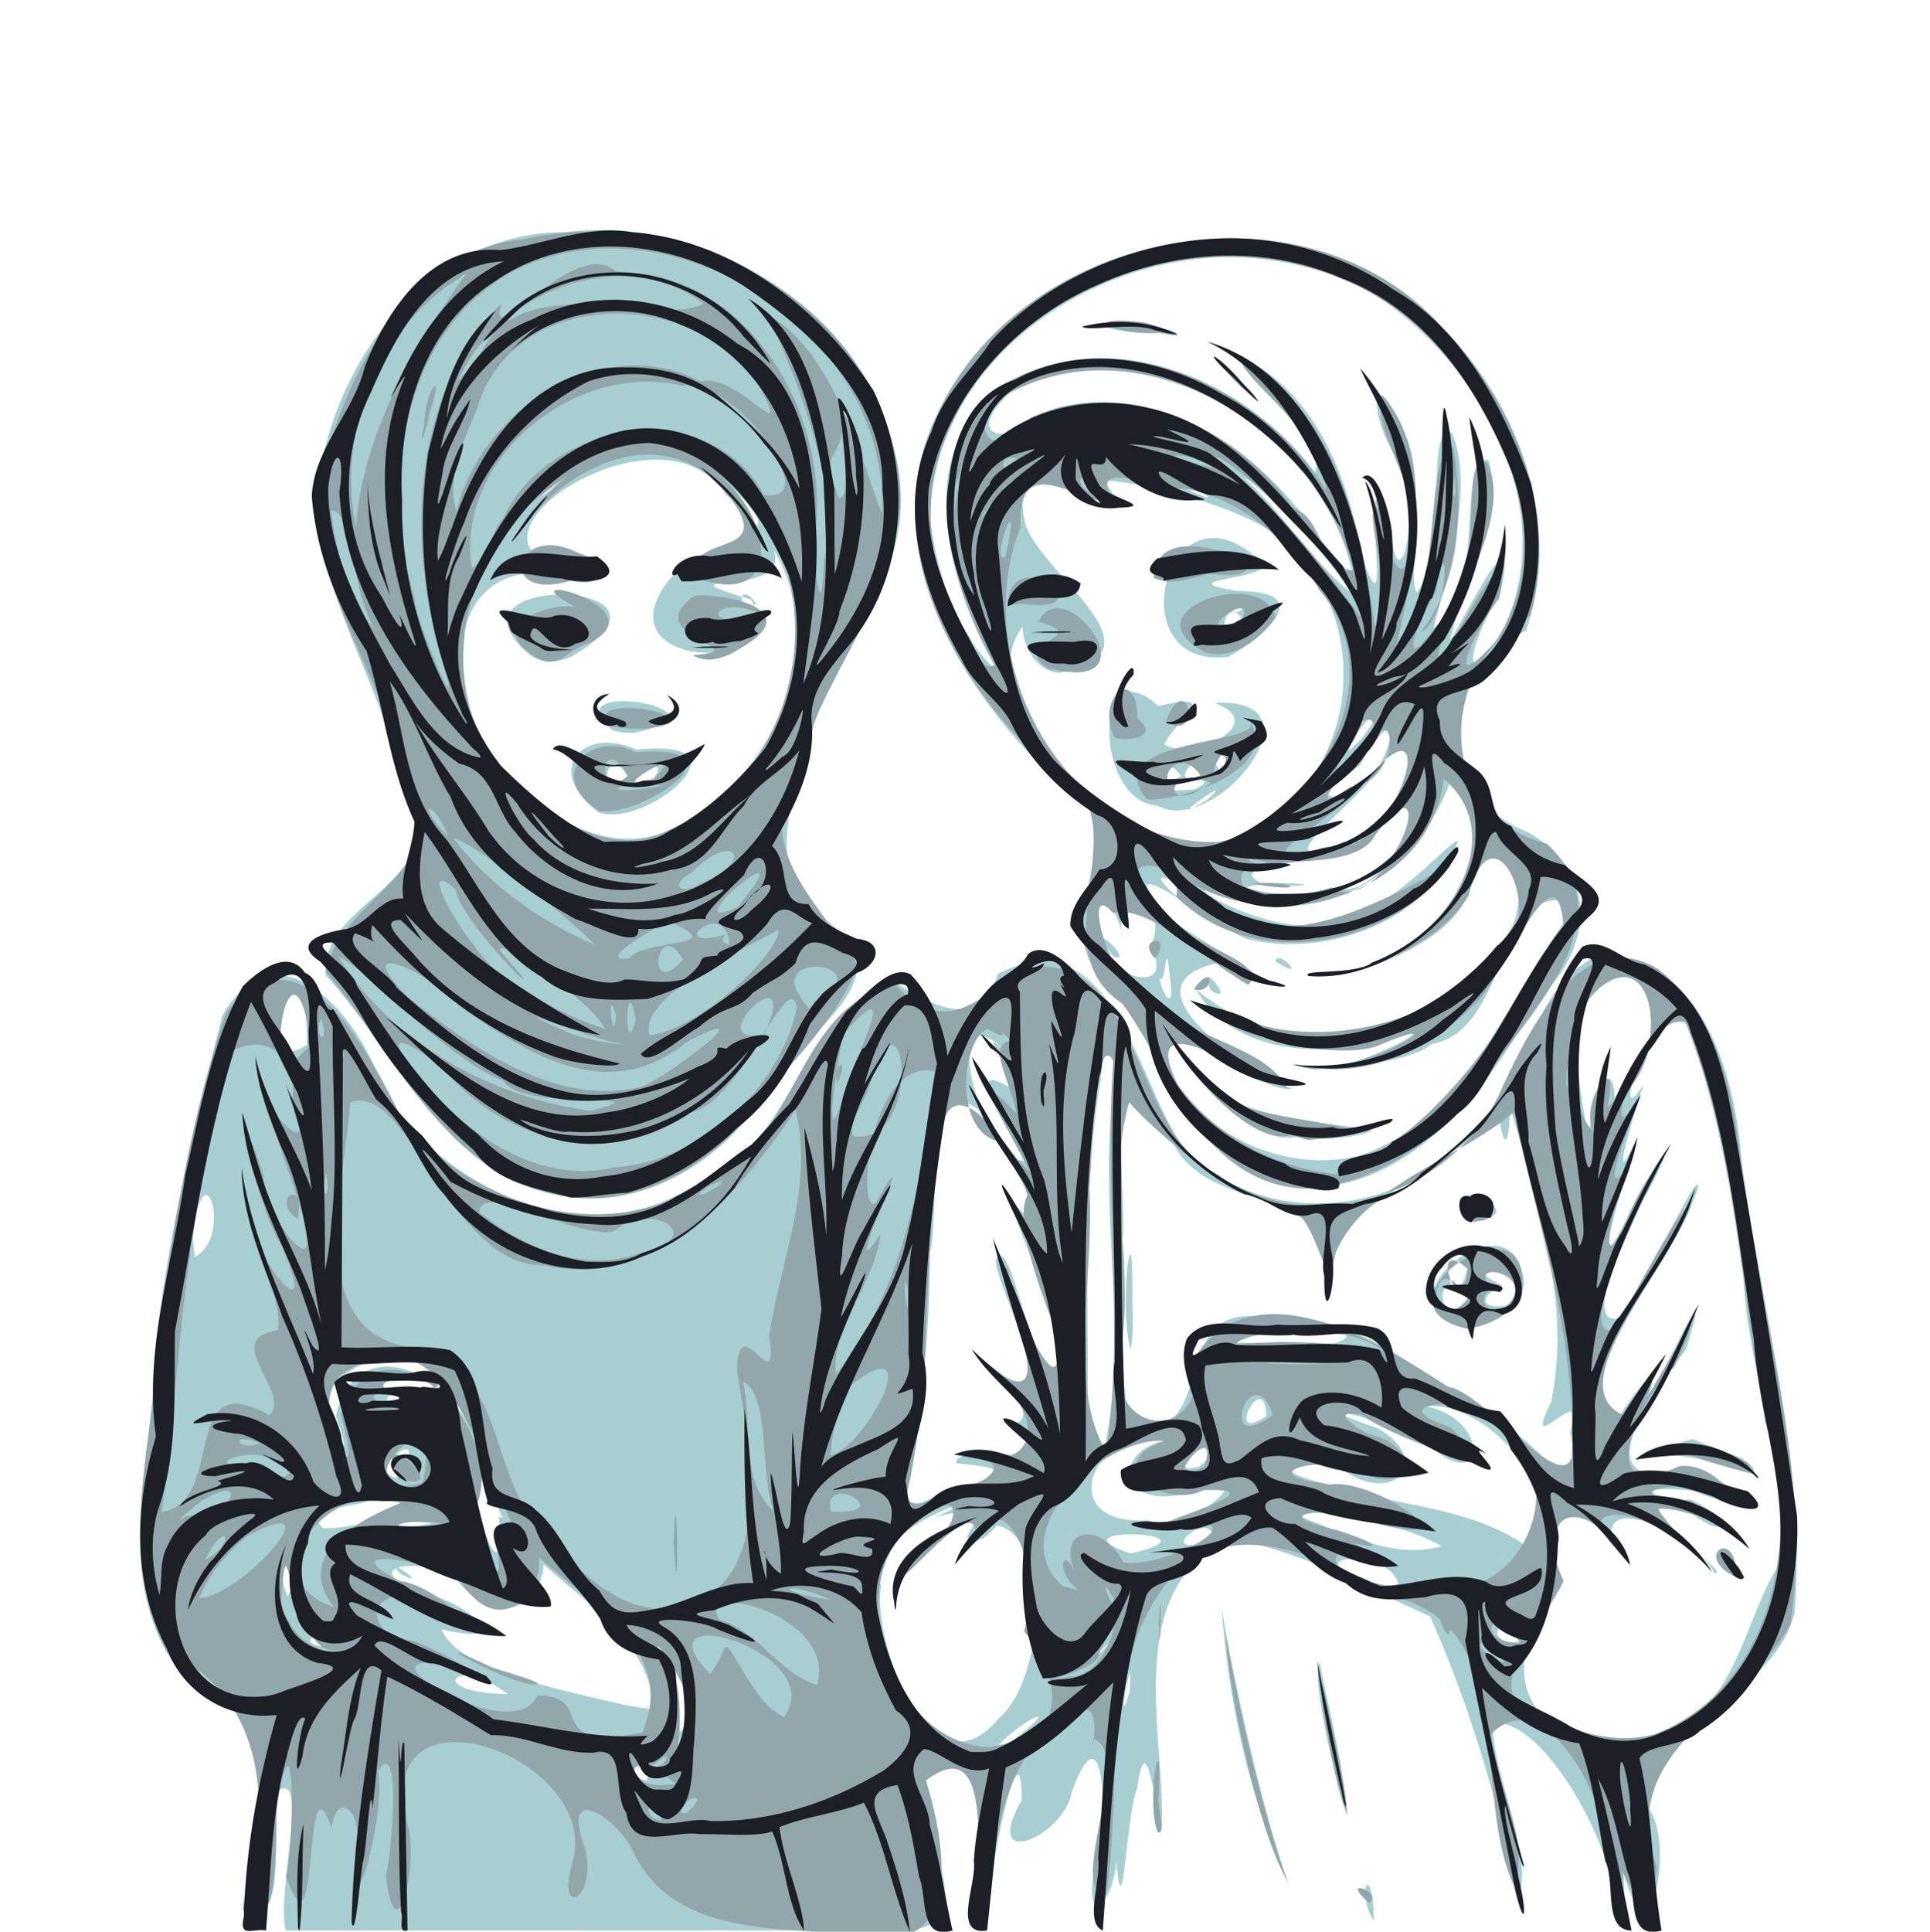 <svg xmlns="http://www.w3.org/2000/svg" viewBox="0 0 52.917 52.951" height="200.13" width="200"><path d="M-607.286 109.86c.533-2.46 1.138-5.626-1.826-6.557-1.818-2.622-.575-5.901-.551-8.817.341-3.056 1.075-6.068 1.825-9.038 1.594-2.72 3.944.25 4.416 2.12 1.741 2.659 5.464 4.422 8.413 2.605 2.793-.877 3.09-5.048 5.595-5.634 1.026.636 2.37 1.386 2.836-.226 3.107-1.596 3.807 2.857 5.02 4.666 1.907 2.213 5.686 2.109 7.627-.005 2.001-1.146 1.682-4.24 3.835-5.167 2.756-.072 3.722 3.216 3.896 5.454.514 4.18 1.815 8.338 1.469 12.573-.592 2.318-3.836 2.862-4.002 5.344.73.974.04 4.48-.69 1.752-.11-1.604.279 2.985-.296.496-.234-1.738-2.082-4.81-3.29-4.554.023 1.521 1.187 3.694.68 4.806-.516-2.652-1.301-5.3-2.394-7.755-1.702-.754-3.497-1.79-5.41-2.11-2.84 1.118-2.015 4.803-1.948 7.203.068 2.661-.344-2.897-.67-.393-.295.625-.401 4.15-.573 1.99-.081 1.172-.866 1.89-.62.278.405-.868.37-4.807-.605-2.155-.193 1.202-2.522 2.234-1.37.217-.01-2.267-.872 1.768-.838 2.564-1.303 1.094.913-4.484-1.674-3.593-1.016 1.177 2.139 4.798-1.081 4.607H-606.1c-.266-.972.656-4.4-.205-3.83-.224.612.326 4.205-.981 3.159zm11.09-3.433c.212-.864-.958-.236 0 0zm9.646-1.706c1.322-1.17 1.41-5.012-.059-5.291-.485.652-1.247.599-.452-.192-.987-.01-3.084 3.098-1.826.823.485-.213 2.1-1.33.542-.834 2.183-.957-2.187.381-1.43 1.853-.276 1.447 1.342 5.908 3.225 3.64zm.35.62c1.567-1.173.263-.608-.466.232zm-9.094-.252c1.242-1.164-2.082-4.108-.117-1.48.118.484.114.985.117 1.48zm26.49.132c2.425-.308 2.612-3.095 3.636-4.695.294-2.65-.818-5.207-.963-7.846-.322-2.368-.7-4.754-1.565-6.994-1.014-.554-2.122 3.187-1.176 1.656-.18.526-1.01 3.253-.228 1.575-.202.803-1.386 4.435-.227 2.091.5-1.172 1.7-2.828.522-.63-.395.772-1.854 3.642-.706 3.377.692-.926 2.168-4.184 2.14-3.599-.773 2.454-3.353 4.437-2.68 7.237.099-.459 1.841-3.054 1.314-1.513.566-.792 1.844-3.892 1.032-1.27-.92 1.172-2.985 4.016.054 3.284 1.376.225 1.8 1.303.154.594-1.471-.184-1.503.163-.062.245 1.316.6.976 1.183-.12.264-2.309-.653 1.397 1.85.74 1.736-.337-.927-3.4-2.457-2.716-.66-1.165-1.857-2.08-.64-1.503.902-1.552 1.87-1.431 4.256 1.45 4.299.301.036.61.023.903-.053zm2.397-4.422c-1.179-.84.779-.22 0 0zm.463-2.776c-.585-.583-3.73-.378-1.575-.965.242.148 2.12.692 1.575.965zm-30.074 6.455c-.098-2.458-3.124-3.432-4.21-5.403-.612-1.86-1.572-5.623-4.248-3.78-1.215.715.562 3.32-.25 1.136.676-2.972 4.521-.464 3.81 1.908.068 1.053.822 2.99.66.853 2.503.533.683 4.08-1.175 1.706-1.033-.7-2.896-.278-.8.398 1.188.313 2.527 1.495.406.98.44 1.145 3.443 1.69 4.939 2.058.288.055.578.103.868.144zm-6.936-3.725c-.592-.628.954.503 0 0zm19.99 3.233c.14-1.621-.402 1.434 0 0zm-17.052.066c-1.442-1.113-2.311-.024 0 0zm16.163-1.048c1.143-1.093-.934.726 0 0zm-20.356-.325c-1.418-.649-1.827.335 0 0zm32.064-.082c-.72-1.004-1.22.235 0 0zm-11.162-.333c.44-.302.176-1.269 0 0zm-22.734-.879c.658-1.591-.555-1.263 0 0zm2.087-.106c-.043-.799-.662.034 0 0zm28.364-.252c-.335-1.06-2.852-.702-.957-.157.272.153.645.324.957.157zm-7.338-.83c2.7-.613-2.375-.776 0 0zm10.99-.095c1.036-1.716-1.373-4.118-2.875-3.933 1.818.395 1.593 2.575-.065.945-.88-.566-3.737-1.185-1.29-.351 1.636.958.384 2.12-.948 1.139-1.273-.397-2.307-.042-.505.374 1.878.65 4.043.582 5.684 1.826zm-2.467-.1c-1.03-.628-3.676-1.161-3.98-.846 1.275.438 2.585 1.23 3.98.845zm-6.274-.156c.038-1.009-1.81.555 0 0zm-24.403-.34c.904.055 3.775-.797 1.229-.746-.256.153-1.79.166-1.23.747zm3-.134c-1.459-.18-1.29.266 0 0zm19.62-.089c1.228.465 3.508-1.742.96-.708-1.794.37-1.888-1.163-.524-1.464-2.065-.354-2.98 2.364-.436 2.172zm-6.066-.544c1.058-.462 3.168-.826.822-1.01-.165-.635 3.628.357 1.467-1.064 1.453-.157-2.126-2.763-.141-1.32 1.77 1.156-.259-2.407-.254-3.203.433-.7.848 2.625 1.618 3.435.564-1.379-1.398-4.82-1.083-4.939 1.49 1.586-.5-1.975-.924-2.543-1.601-1.325-1.136 2.837-1.413 3.866a36.785 36.785 0 0 1-.644 6.678c.052.252.405.202.552.1zm17.645-1.867c.56-1.615-1.403.956-.52-.83.57-2.761-.405-5.498-1.138-8.127.02.592-.095 1.581-.29.346-1.462 1.287-5.147 2.873-4.66 4.3.081-2.688-3.765-1.514-4.428-4.029-1.863-2.495-1.087 1.818-1.238 3.08.202 1.663-.33 4.027.413 5.24 2.29-.012.788-3.59 3.519-3.12 2.643-.248 4.524 1.82 6.629 3.029.849.431 2.218 2.52 1.713.111zm-12.05-2.262c-.344-1.137.088-4.357.041-1.387.02.462.037.928-.04 1.387zm9.238-.58c-2.813-.521 1.342-3.97 1.55-1.208-.185.695-.888 1.093-1.55 1.208zm1.224-.684c.788-1.154-1.861-1.222-.264-.49-.888.413-.344.724.264.49zm-1.224-.147c-1.042-1.07-.782 1.09 0 0zm0-.829c-.949-.9-.397 1.657 0 0zm.103-1.269c-1.333-1.518 2.063-.198 0 0zm-29.472 7.02c1.122-1.668-.96-.17 0 0zm22.005-.3c1.515-1.227-1.26-.134-.233.049l.127-.027zm-2.559-.663c.596-3.125-.173-6.308.194-9.458.133-1.048-.146-2.269-.335-.466-.57 3.41-.265 6.874-.375 10.31.153-.157.324-.282.516-.386zm4.402-.725c-.03-1.376-1.207.819 0 0zm-23.693-.508c-.473-.388-.62.518 0 0zm.946-.366c-.846-.514-2.745.305-.801.038.239.018.594.204.8-.038zm21.075-1.055c1.115-.28 3.689.288 3.891-.292-1.296-.237-2.63-.037-3.891.292zm-27.704-2.436c1.011-.52.305-2.889-.001-.94l-.053.47zm22.772-2.634c-.562-.995-1.796-2.893-.356-1.959.1-.396-1.123-1.874-.151-1.018-2.008-1.948-.67 3.106.507 2.977zm15.469-.417c-.029-1.64.68-2.487.69-1.245 1.801-1.087 1.06-5.144-.807-2.617-.434 1.257-.079 2.596.117 3.862zm-35.183-3.39c-.25-2.548-1.788 1.764.013.63l.005-.372zm19.291-.187c-.658-1.474-.154 1.335 0 0zm9.98 24.841c-.492-.786-.087-1.646-.012-.288zm-2.31-.934c-1.103-2.405-1.673-5.045-1.869-7.675.399 2.448 1.282 6.126 1.87 7.675zm1.582-1.935c-.39-1.18-1.004-3.928-.759-4.227.268 1.406.654 2.795.76 4.227zm-21.474-17.003c-3.254-.493-4.557-3.888-6.538-6.06-.188-2.099 3.696-2.536 2.12-5.093-.488-2.868-2.5-5.411-2.324-8.38.44-3.407 3.046-6.91 6.753-6.896 4.236-.538 8.768 2.55 9.2 6.914.265 2.54-1.753 4.461-2.417 6.783-.52 1.649-1.416 3.963.378 5.17 2.609 1.724-1.477 3.5-2.065 5.32-1.213 1.52-3.125 2.571-5.107 2.242zm2.664-9.954c2.888-1.145 4.744-4.964 3.077-7.782.525 1.425-3.436.51-.608 1.384 1.116 2.088-4.154 1.923-2.29-.499.707-.988 3.828-.835 1.612-2.359-1.518-2.426-6.27.251-5.349 1.515 1.504-.66 2.37 1.47.532.647-3.43-.461-2.952 4.7-.656 5.974.948.927 2.355 1.588 3.682 1.12zm-1.715-.567c-1.552-1.146-.454-2.397 1.045-1.721 3.29-.361.224 2.185-1.045 1.72zm.807-.93c-.484-1.044-1.008.478 0 0zm.69-.003c.672-.893-1.557.442 0 0zm-1.108-1.314c-1.811-1.507 3.675-.548.551.066l-.267-.011zm-2.318-2.103c-2.605-2.245 4.651-2.07 1.374-.044-.39.283-.98.375-1.374.044zm6.25-1.375c-.518-.71-.553.321 0 0zm.019-2.374c-.621-.97-1.869-1.678-.418-.406-.02-.154.6 1.161.418.406zm-5.496-.903c.918-.887-1.289 1.082 0 0zm-2.293-5.786c1.209-.584-1.576.54 0 0zm22.699 25.073c-2.923-.214-3.703-3.467-5.097-5.492-2.415-1.53 1.225-4.708-1.817-5.866-2.49-2.42-4.723-6.182-3.137-9.682 2.252-5.18 10.124-6.836 13.971-2.502 2.075 2.122 3.267 5.377 2.25 8.275-2.405 1.168-2.596 4.468.027 5.508 2.048 1.129 1.792 3.288.237 4.652-1.261 2.405-3.488 5.203-6.434 5.107zm1.643-.89c3.079-1.093 4.047-4.514 5.924-6.852-2.22-.947-1.812 3.453-3.982 3.798-.764.692-3.903.685-3.337.682 1.077.185 4.552-1.658 1.74-.708-1.694.388-3.929.214-4.865-1.475 2.431 2.105 6.426 1.322 8.225-1.181 1.31-.93.278-3.91-.724-1.665-.23 1.738-4.02 2.712-3.715 2.415 2.411-.205 4.955-3.158 3.248-5.43-.672 2.127-3.11 4.269-5.83 3.379-2.757-.984 1.194 1.342 2.424.576 1.456.115 3.37-2.235 3.553-2.156-.76 2.215-3.642 3.223-5.778 2.685-.902-.311-3.942-2.78-2.244-.636.711.545 4.142 2.508 1.626 1.261-3.332.598 1.195 3.293 1.846 3.483-.978.194-4.446-2.965-3.191-.21 1.035 1.658 3.187 2.523 5.08 2.034zm-1.757-.503c-1.459.297-3.35-2.457-3.106-2.218.828 1.899 4.548 1.796 5.169 2.054-.66.229-1.376.26-2.063.164zm-2.353-4.015c-.496-1.05.791.459 0 0zm1.767-.8c.077-.368.953.62 0 0zm-2.885.505c-.139-1.4-.096.22-.295-.043.073.451.433.956.295.043zm-.512-.9c.555-1.788-1.218-1.443-.746-.168-.317-1.339-1.034-1.74-.846-.103.045.873 2.297 1.838 1.592.272zm-1.045.265c-.913-1.228.667.224 0 0zm2.547-1.164c-.782-1.117-2.04-1.43-.527-.259.16.114.354.17.527.26zm3.41-.737c1.775.66 3.212-4.13 1.175-1.359-.516.832-4.275.562-3.103 1.24 1.102.163 1.909.017.332.007-2.174.2 1.4.47 1.597.112zm.345-1.24c1.618.327 2.687-4.472.932-1.958-.373.73-3.418 2.966-.932 1.957zm-2.94-.155c3.12-1.174 3.876-5.298 1.729-7.712-1.187-1.45-4.922-2.062-5.349-2.044 1.542 2.144-2.774-1.733-2.173 1.12.33 1.406 4.072 3.589.945 4.155-1.117-.072-1.496-2.265-.088-1.977-3.196 1.57.453 5.468 2.606 6.309.697.39 1.602.59 2.33.149zm-2.162-.842c-1.732-.11-1.774-4.38.036-2.728 1.818-.414.473.345.165 1.052.71.47 2.952-.56 1.372-1.135 3.121-.194.035 3.704-1.573 2.811zm1.355-.146c1.016-.909-1.482.893 0 0zm-.334-.295c1.25-.626-2.255.173-.064.002zm-.363-.36c-.59-.882-1.057.584 0 0zm.534-.034c.357-1.156-1.12.461 0 0zm.706-.445c-.75-.64-.044.967 0 0zm.07-2.8c-3.004.405-1.812-4.786.658-2.801 1.385.732-2.692.618-.43.999 2.222.001.74 1.244-.229 1.802zm.372-1.01c-.423-.759-.86.777 0 0zm.213-.461c-.419-.445-.889.78 0 0zm2.313 5.308c1.496.045 2.148-3.392.735-.925-.067.18-1.404.873-.735.925zm.721-1.566c1.065-1.443-.143-.404-.338.313zm-9.953-1.859c-1.346-2.318-2.483-6.16.269-7.921 2.897-1.676 6.566-.03 8.428 2.45.394-.836-2.531-3.142-1.982-3.155 2.085 1.077 2.888 3.349 3.283 5.513.956 2.691-.256-3.612.762-.952.212 2.813 1.041-1.143.087-1.947-.676-1.06-.607-2.584.245-.638.727 1.21.116 4.154.393 4.474.87-.987.216-4.72.96-4.382.732 1.65-.408 4.866-.493 5.347 1.513-.843.566-4.663 1.5-4.596.462 1.73-.69 3.328-1.05 4.938.437-.669 1.932-3.767 1.366-1.237-.555.744-1.334 2.947-.019 1.15 1.775-3.342-.441-7.368-3.3-9.3-4.643-2.982-12.197.32-12.309 6.073.191 1.466.73 3.193 1.86 4.183zm6.413-8.056c-1.414-1.508 1.705 1.385.258.258zm-2.009-1.233c-1.313.009-2.506-.363-.475-.292.206.012 1.681.52.475.292zm5.256 7.107c-.618-1.08-2.6-3.05-2.893-3.117 1.056.953 1.795 2.207 2.893 3.117zm.085-.433c-.828-3.907-5.464-6.846-9.269-5.162-1.7 1.505.01 1.604 1.067.56 2.904-.803 5.716 1.216 7.262 3.533.299.369.6.738.94 1.069zm-10.872-2.141c-.111 1.037.09.791 0 0zm1.623-.61c-.646.284-.35.67 0 0zm5.1.46c-1.51-.577.81.491 0 0z" style="fill:#a7ced0;stroke-width:1" transform="translate(613.934 -57.615)"/><path d="M-607.286 109.963c.87-2.656.666-5.862-2.076-7.068-1.467-2.812-.255-6.012-.207-8.986.432-2.868.895-5.789 1.828-8.526 2.057-2.673 4.008 1.234 4.833 2.916 1.933 2.398 5.637 3.515 8.325 1.704 2.537-.978 2.43-4.82 5.199-5.392 1.229 1.394 2.337.52 3.256-.424 3.589-.797 3.074 4.415 5.597 5.634 2.633 1.86 6.594.464 7.798-2.426.743-1.576 2.143-4.487 4.264-3.215 2.424 1.892 2.069 5.317 2.694 8.037.587 3.263 1.43 6.595.931 9.92-1.23 2.306-4.818 3.425-3.664 6.644-.15 2.14-1.229-.028-1.123-.957.345.688.152 3.18-.186 1.176.224-1.644-1.697-5.453-3.25-3.833.155 1.321 1.11 2.991.646 4.143-1.183-2.54.176-6.926-3.173-7.9-1.834-.928-4.3-2.356-6.137-.663-2.12 2.426-1.402 5.883-1.877 8.824-1.106-.18.791-3.89-.354-4.3-.13.938.449-1.65-.677-.485-2.074 1.046-1.782 3.414-2.458 5.173-.138-1.011.5-5.017-1.448-3.537.365 1.168 1.242 4.71-1.499 4.267-2.187-.283-5.274.138-6.487-2.226-.357-.937-2.07-2.123-1.371-.203.398 1.401-.856 2.058-.305.3.611-2.87-5.525-4.96-4.577-1.019.379.99-.282 3.88-.572 1.495.187-.773.422-3.838-.214-2.887.24 1.174-.813 5.012-.604 1.961.186-.768-.507-1.469-.672-.4-.8-2.238-.303 4.03-1.248 1.337.225-.795.264-4.754-.22-2.115-.142.622.22 3.837-.972 3.031zm11.502-2.46c-.415-.9-.563.027 0 0zm.66-.192c.698-.557-.049-.528-.148 0zm-.293-.793c-1.336-1.275-1.684.27 0 0zm-.323-.57c.507-.67-1.258.782 0 0zm.39-.463c1.403-.81-1.656-4.228-.107-1.979.2.64.182 1.321.108 1.979zm9-.074c1.94-.358 1.26-2.151.495-3.08.467-1.7-.342-3.877-1.333-2.79-.21-1.003-2.77 2.583-1.742.631 1.23-.213 1.7-2.103.18-.907-2.282 1.62-.756 6.245 1.99 6.236zm17.769-.252c3.297-1.264 4.07-5.501 3.053-8.541-.68-3.674-.792-7.497-2.2-11.003-1.216-.257-2.426 3.875-1.289 2.206-.195.474-1.209 3.105-.214 1.674-.515 1.02-1.021 3.717.043 1.246.429-.966 1.15-1.762.332-.312-.37.87-1.803 3.714-.863 3.664.621-.954 1.952-3.644 2.132-3.407-.553 1.592-3.65 4.945-1.832 5.72.41-.624 1.166-1.619.535-.297.56-.915 2.001-3.562.863-1.028-.97.82-2.337 3.851.134 2.723 1.086-.145 2.137 1.53.506.628-1.272-.219-1.959.255-.188.322 1.784 1.227-.048.127-.917.221.54.806 1.686 1.673.2.643-.622-.578-2.66-.823-1.276.375-1.32-1.542-2.274-.617-1.498.952-.6 1.325-2.85 3.4-.088 3.902.792.368 1.71.54 2.567.312zm2.247-4.31c-1.253-.59.054-1.433 0 0zm.356-2.857c-.99-.257-3.409-.947-1.024-.731.25.194 1.232.303 1.024.73zm-30.351 7.116c1.114-2.52-2.06-3.78-3.372-5.37-1.065-1.783-1.843-6.398-4.84-4.477-1.15.899.771 3.915-.049 1.137 1.004-3.026 4.541.167 3.749 2.424.053.815.797 3.115.522 1.01 2.386-.626.63 3.558-.973 1.157-.589-.585-3.718-1.064-1.69-.04 1.235.156 2.979 2.212.794.769-1.389-1.05-2.128.67-.423.878 1.038.339 2.733 1.523.635.627-2.09-.302 2.122 2.322 2.778.865 1.66-.004.077 1.589 2.869 1.02zm-3.077-1.325c-.932-.179-3.236-1.496-1.107-.495.041.063 1.966.558 1.107.495zm6.97.898c1.293-1.799-4.12-3.332-2.026-1.175.593-.781.201-1.223.997.08.27.421.555.875 1.029 1.095zm.898-.88c.597-1.895-3.362-2.899-2.678-1.792 1.074.307 1.616 1.46 2.678 1.791zm6.965-.23c1.147.01 1.528-2.641.756-.563-.013.382-2.177.849-.756.563zm11.877-.37c-.398-.891-1.27-.552 0 0zm-31.488-.539c-1.897 1.31-1.833-4.239-2.039-1.181.114.889 1.172 1.838 2.039 1.181zm31.943 0c-.872-1.226-1.255.003 0 0zm-36.23-1.238c1.162-.048 3.833-3.06 1.306-1.699-.553.46-1.035 1.027-1.305 1.7zm3.7.25c-1.39-1.726 1.61-2.741 1.812-2.863-1.622-.854-4.334 1.979-1.812 2.863zm8.773.03c3.502.009 2.64-4.253 2.275-6.5.003-1.858 1.165.94.879-.971.302-2.05 1.232-4.099.725-6.196-1.502 2.263-3.848 4.986-6.892 4.258-2.602.075-3.688-5.04-5.32-4.465-.148 2.242-1.402 6.563 1.961 6.744 2.476.756 1.747 3.875 3.614 5.292.722.834 1.608 1.705 2.758 1.839zm.541-1.972c.102-2.183.142 2.771-.004.22l.002-.131zm12.056 1.688c-.528-.923.08.634 0 0zm-7.747.05c-1.294-.569-1.722-.237 0 0zm6.808-.254c-.678-.419-.51-1.477-.004-.274-.8-1.465.598-1.697 1.212-.496 1.354.17 4.07-1.53 1.16-.91-1.53.113 3.56-1.156 1.05-1.076-1.098.554-2.925-.713-1.077-1.348-1.745-.12-4.472 2.524-2.795 3.98zm9.262-.273c2.877 1.21 4.692-3.312 1.816-4.482-.754-.644-2.752-.318-.918.271 1.807 1.661-1.912.107-2.42-.336-1.487-.242 1.302 1.118.151.512 1.635.376 1.171 1.813-.28 1.021-1.113-.457-2.965.127-.727.378 1.194-.177 4.016 1.774 1.346 1.092-1.008-.52-3.487-.368-1.14.168 1.632.523.932.59-.39.06 1.047.178 2.194 1.17.402.613-.508.417 1.633 1.172 2.16.703zm-4.032-3.078c.607-1.054.117.687 0 0zm1.505-1.335c.15-.596.378.494 0 0zm-30.706 3.837c.836-.391.635-1.221 0 0zm15.59-1.34c-.397-1.011-.078-3.188-.84-3.536.268 1.13-.116 2.705.84 3.536zm-16.084.13c1.29.086 1.766-1.289.32-.346.053-.03-.908.731-.32.346zm6.964.213c-1.304-.183-1.784.307 0 0zm-7.657-.307c1.8-.292.439-4.055 2.952-2.654.64-.633-1.386-2.08.231-2.33.203-.822-1.249-4.185-.833-3.305.041 1.215 2.081 3.652.937.987-.663-.954-1.396-4.737-.501-1.925-.044 1.032 1.73 3.312 1.049 1.012-.28-.98-1.379-3.978-1.145-3.622.176.923 1.624 2.423.888.494.319-2.189-2.778-1.792-2.02.288-.989 3.605-1.082 7.367-1.558 11.055zm3.73-8.042c-.786-.476.205-1.208 0 0zm14.612 8.031c1.93.107-.266-1.157 0 0zm2.6-.272c.958-.153 3.128-1.119.885-1.248 2.587.523 2.265-1.318.74-2.55 2.713 2.158-.265-3.381.634-2.579.1 1.008 1.753 4.44 1.26 1.556-.491-1.257-1.07-2.937-.729-3.577-.26-1.286-2.342-4.13-2.424-1.17-.479 3.128-.144 6.346-.905 9.437.097.187.367.262.539.13zm-13.792-.518c.67-2.935-2.566.664 0 0zm-.642-.112c-.883-1.724 1.675.498 0 0zm32.153-.589c.138-3.234-.924-6.338-1.587-9.462-1.567 1.33-4.044 1.939-4.885 3.843-.33 1.612-.442-1.48-1.649-1.302-1.582-.406-3.533-2.254-4.018-2.81-.685 2.35.257 4.861-.312 7.23-.024 2.096 2.525 1.962 2.09-.212 1.642-2.562 5.066-.452 6.967.78.973.14 3.061 2.938 3.394 1.933zm-2.858-3.522c-2.947-.65 1.887-3.924 1.474-.958-.263.57-.883.87-1.474.958zm.015-.801c-1.028-1.746-1.274 1.232 0 0zm1.07.163c.896-.864-1.204-1.312-.423-.453-.534.312.036.852.424.453zm-1.085-1.007c-1.144-.99-.161 1.635 0 0zm.103-1.292c-1.216-1.265 1.643-.054 0 0zm-32.415 6.895c-.59-1.112-3.007-.007-.78-.256.244.035.549.572.78.256zm25.097-.186c.46-1.472-1.452.83 0 0zm-10.251-.3c1-.255 2.655-3.52.589-1.95-.386.575-.538 1.27-.59 1.95zm7.602-.378c.435-3.463-.116-6.966.15-10.433-.504-.928-.59 2.695-.66 3.498.154 2.248-.584 5.269.39 7.076l.12-.14zm-23.243.043c-.832-.344-.67.255 0 0zm27.767-.77c-.558-1.69-1.618 1.176 0 0zm-23.84-.481c-.874-.447-1.282.36 0 0zm11.868-.645c1.87-2.343 2.372-5.407 2.69-8.304-1.769-.356-2.16 3.879-1.614 3.63 1.486-2.631-1.173 2.8.137.844-.124 1.298-1.396 2.632-1.213 3.83zm-10.869.302c-1.178-.582-2.556.323-.486.094l.25-.011zm23.827-.604c-2.182-.038-.908.07.383.019zm2.051-.33c-1.015-.845-3.911-.56-4.057-.168 1.351-.16 2.72-.056 4.057.169zm-13.047-1.72c-.209-.804.058 1.532 0 0zm-7.377-.954c1.976-.379.438-1.513-.684-.606-1.037.222-3.628-1.401-3.693-.533 1.192.973 2.84 1.699 4.377 1.14zm-8.573-2.199c-.18.816.16.712 0 0zm10.35.575c.968-.474.299-.432-.145.016zm8.958-.605c-.476-.901-1.754-3.132-.374-1.602-.22-1.006-.794-1.86-.178-2.002-1.11-1.559-1.969 2.636-.15 2.792.205.294.435.573.702.812zm-.796-3.74c-1.289-.552.494-.37 0 0zm16.229 2.616c-.392-.849.792-2.343.387-.675 1.938-.952 1.396-5.294-.686-2.765-.231 1.017-.429 2.718.299 3.44zm-20.276.138c1.944.282 1.413-4.602.44-1.411-.083.393-.655 1.111-.44 1.41zm-.353-.86c.186-.953 1.852-3.952.073-1.936-.105.327-.582 3.422-.073 1.936zm-.098-.581c-.134-.565.37-.812 0 0zm20.024-.473c-.126.696.115.853 0 0zm-34.545-1.181c-.558-2.628-1.345 2.357.021.645-.01-.215-.015-.43-.021-.645zm.37-.126c-.25.557.277.766 0 0zm28.73 24.236c-.866-.759.46-.262 0 0zm-2.24-.596c-.995-1.793-1.724-6.176-1.669-6.668.416 2.254.924 4.497 1.669 6.668zm-3.555-1.344c-.33-.843.138-3.274.033-1.016-.086.166.23 1.157-.033 1.016zm5.2-.494c-.488-1.024-1.097-5.67-.423-2.445.177.808.35 1.62.422 2.445zm-5.164-5.3c.11-1.667.017 1.759 0 0zm7.922.388c-.6-.834.412-.492 0 0zm-24.269-12.037c-3.228-.565-4.58-3.895-6.493-6.136.341-2.056 3.932-2.92 2.07-5.383-.422-2.96-3.012-5.622-2.09-8.72.813-2.648 2.348-5.665 5.443-5.978 4.196-.973 9.177 1.422 10.17 5.807.821 3.22-1.825 5.708-2.635 8.61-1.344 2.322.578 3.732 1.628 5.488-.61 1.64-2.196 3-3.307 4.478-1.234 1.263-2.979 2.169-4.786 1.834zm1.44-.775c2.335-.177 4.506-2.126 4.987-4.397-.249-1.152-1.515 2.636-2.936 2.896-2.028 1.511-4.922.843-6.536-.952-.852-.911-2.288-1.604-.812.012 1.23 1.577 3.209 2.92 5.298 2.44zm-.674-1.552c2.208-.554-1.866.052-2.388-.821-1.648-.645-3.691-3.064-4.525-3.397 1.459 2.36 4.21 3.856 6.913 4.218zm1.378-.653c.787-.304 3.539-2.423 1.274-1.243-2.116 1.724-4.259.443-6.261-.989-.747-.893-3.143-1.989-1.353-.188 1.756 1.357 4.008 2.971 6.34 2.42zm-.483-1.168c-.994-.16-3.885-1.39-1.395-.277.452.144.92.247 1.395.277zm.345-.688c-.294-1.492-.325 1.329 0 0zm.384.44c1.465-.212 3.54-2.251 3.532-2.894-1.1.603-3.884 1.865-3.532 2.895zm3.148-.034c1.063-2.406-1.899.388 0 0zm-4.365-.138c-.468-.88-3.236-2.695-2.85-2.099 1.854 2.071-1.128-.782-1.26-1.735-1.362-1.17.811 2.53 1.821 2.705.7.49 1.476.868 2.29 1.13zm.293-.372c-.272-.978-.098.974 0 0zm5.436-.378c2.071-1.086-1.749-1.528-.13.19zm-5.075-1.187c.416-.555 2.83-.275 1.127-.988-.211-.008-2.169 1.125-1.127.988zm1.476.029c-.739-1.259-1.06 1.207 0 0zm-2.423-.405c-.975-1.016-3.469-2.887-3.87-2.91.997 1.296 2.37 2.276 3.87 2.91zm3.69-.001c-.066-1.378-1.875.219-.12-.27.467-.324-.415.19.12.27zm.215-1.02c2.079-2.483-1.921.85 0 0zm-1.034-.644c1.611-.641.924-1.49-.206-.315-.682.368-.25.629.206.315zm-.828-1.482c3.765-1.439 4.789-7.373 1.363-9.72 1.598 1.275 1.717 3.785-.755 2.752.013-1.19 2.256-.485 1.115-2.06-1.694-2.305-4.419-1.078-5.772.784.15-.692 2.298-2.235.555-.947-2.566 1.927-3.066 6.349-.249 8.302.982.877 2.469 1.588 3.743.89zm-1.92-.51c-1.544-1-.178-2.247.996-1.619 3.132-.228.233 1.766-.996 1.62zm1.727-.699c-1.217-.187-1.976.35 0 0zm-.93-.278c-.79-1.312-.912.78 0 0zm.704.096c1.079-1.124-1.62.572 0 0zm-1.29-1.454c-.656-1.049 3.365-.155 1.022.074l-.513-.007zm-2.09-1.983c-1.29-.888.842-1.469 1.264-1.26-2.23-1.173 2.44-.007.296.982-.567.174-.86.832-1.56.278zm4.443.045c1.91-.17-1.554-.484.034-1.63.648-.096 3.226.324 1.264 1.442-.37.243-.878.438-1.298.188zm1.816-1.154c-1.267-.571-1.704.56 0 0zm-5.146-.897c-2.105.63-1.563-1.661.202-.751.972.298.745.993-.202.751zm-3.371 7.013c-.384-1.013-.99-.999 0 0zm-.068-4.466c-1.072-3.336-1.058-7.484 1.526-10.144-.448 1.468 2.06-1.942 3.151-.86 3.607-.028 5.893 3.916 5.445 7.21-.054.922.186 2.63.246.687.588-2.194-1.288-6.17-1.542-6.723 1.905 1.035 2.689 4.443 3.13 5.43.233-4.84-5.654-8.778-10.04-6.666-3.194 1.715-3.712 5.89-2.759 9.07-.095.197 1.25 3.495.843 1.996zm-.6-6.782c.018-1.042.629-1.69.135-.305.078-.096-.342 1.27-.136.305zm-.875 6.064c-1.217-.726-.938-3.774-1.67-3.746.167 1.365.573 2.828 1.67 3.746zm3.055-3.549c1.208-2.633 5.658-3.411 7.139-.633 1.734.304-.824-3.28-2.247-2.99-2.88-.682-6.223 1.96-5.759 4.998.511-.297.5-.963.867-1.375zm-4.05.242c.21-2.566 1.551-4.858 3.01-6.913-2.344 1.34-3.552 4.298-3.01 6.913zm13.336-2.55c-.226.884-.557.445-.088 1.792.401-.203.068-1.303.088-1.792zm-10.573 2.14c.64-2.774 4.008-4.99 6.708-3.562.982-.307 2.622 2.057 1.534.022-1.753-2.642-6.733-2.618-7.68.727-.367.879-.854 1.837-.562 2.813zm.699-4.394c1.15-2.336 5.05-.649 6.07-1.314-2.246-1.67-5.677-.304-6.734 2.128.257-.24.447-.539.664-.814zm.416-.49c.427-.956.472.283 0 0zm22.197 23.443c-2.816-.088-3.67-3.159-5.05-5.067-2.518-1.66.906-5.336-2.164-6.596-2.53-2.35-4.616-6.185-2.894-9.588 2.36-5.063 10.21-6.62 13.942-2.215 1.91 2.022 3.077 4.994 2.297 7.757-2.587 1.423-2.615 5.483.447 6.248 2.33 2.141-.697 4.852-1.898 6.718-1.16 1.426-2.787 2.628-4.68 2.743zm.817-.398c2.924-1.23 4.56-4.115 6.23-6.638-.122-2.821-1.722 1.49-2.479 2.002-1.238 1.286-3.142 2.125-4.924 1.602 1.178.749 5.043-1.612 2.417-.537-1.175.598-4.875-.446-4.236-.797 2.712 1.104 5.924.183 7.71-1.932.88-1.157-.483-3.809-1.102-1.325-.72 1.154-2.328 1.942-3.52 2.055 2.302.028 4.974-3.485 2.842-5.265-.376 3.104-4.356 4.282-6.83 2.902 1.977 2.336 4.918.54 7.033-.547-1.714 2.299-5.435 2.94-7.542.868.276-1.032-1.959-1.244-.646.053.224 1.15 3.344 1.646 2.624 2.37-1.25-.724-2.727-2.21-3.708-1.972-.92-1.073-.078 2.334 1.206 2.497.995.963 2.992 1.18 3.568 2.3-.896-.216-4.195-2.542-3-.095 1.003 1.404 2.655 2.28 4.357 2.459zm-1.265-1.076c-1.394.442-4.046-3.455-1.78-.981 1.006.65 5.554.765 2.271 1.122zm-2.652-3.993c.583-.815.571.172 0 0zm-1.057-.843c-.569-.57.53-.722 0 0zm4.812-1.941c1.631.906 3.156-3.913 1.247-1.49-.591 1.334-4.197.263-3.638 1.452.759.301 1.619.278 2.39.038zm-2.205-.119c1.298-.088 1.637.299 0 0zm.448-.581c-.954-.27-.247.205 0 0zm1.688-.428c1.777.475 3.3-4.454 1.06-1.86-.475.94-3.986 2.624-1.06 1.86zm-2.718-.188c2.57-.928 4.457-4.505 2.486-6.831-.981-1.692-2.931-3.022-4.427-2.784-.894-.418-1.858-.534-1.176.4-1.11-.068-2.694-1.477-2.597.649-1.48 3.663 1.23 8.711 5.39 8.632zm-2.25-1.1c-1.405-1.712 3.19-1.475 2.84-2.131.749 1.337-1.867 2.166-2.84 2.131zm1.757-.458c-1.223-.633-1.45 1.052 0 0zm-.286-.208c-.757-1.077-1.611.893 0 0zm.638-.237c.351-1.193-.752.663 0 0zm-2.994-.795c-.554-1.065.61-2.08.622-.52.637.506-.233.632-.622.52zm1.403-.433c.568-1.545 1.06.596 0 0zm-3.233-1.47c-1.114-.715 1.301-.86-.264-1.277.744-1.477 3.3 2.063.264 1.276zm4.32-.432c-2.213-1.145 1.615-2.406 1.912-.956-.388.585-1.173 1.179-1.912.956zm1.02-.903c.315-.916-1.442.546-.303.115zm-6.442-.505c.216-1.647 2.76.422.359.072l-.191.022zm4.005-.636c.037-2.048 4.481.204 1.502-.109-.483.123-1.01.335-1.502.11zm5.385 5.73c1.488-.097 1.309-2.93.271-.746-.52.378-1.569 1.645-.271.747zm.121-1.003c1.213-.876-.03-1.361-.228.044-.594.886-.026.32.228-.044zm-9.86-2.341c-1.29-2.255-2.172-5.669.103-7.613 3.09-1.892 7.215-.073 8.965 2.826.164-1.531-2.532-3.126-2.32-3.693 2.553 1.53 3.328 4.676 3.663 7.433.752-.636-.659-3.963.286-3.142-.048 1.262.648 2.487.725.524.202-1.25-1.103-2.766-.8-3.71 1.743 1.847.51 6.144.375 6.911 1.352-1.233.699-5.337 1.57-5.515.274 1.72.202 3.652-.895 5.092.85-.47.736-3.22.408-1.079-.529.79-1.07 2.385.048.869 1.484-.748.486-4.865 1.373-4.438.855 1.785-1.786 5.026-1.27 5.412.388-.598 2.07-3.916 1.586-1.694-.65.826-1.601 2.882-.068 1.142 1.813-2.855.076-6.547-2.167-8.612-3.83-3.43-10.639-2.01-12.764 2.668-.95 1.855-.696 4.111.455 5.815.156.216.315 1.033.727.804zm6.478-7.897c-1.046-1.25 1.245 1.21 0 0zm-1.926-1.211c-1.217.12-2.402-.493-.483-.284.194.03 1.674.554.483.284zm5.51 7.85c-.543-1.8-3.564-4.385-4.033-4.46 1.572 1.26 2.853 2.837 4.033 4.46zm-.24-1.335c-.954-3.948-5.923-6.95-9.66-4.729-1.13 1.019.155 1.811.802.551 2.583-1.175 5.677.25 7.2 2.467.843.249.72 1.675 1.657 1.711zm-10.685-.203c-.868-.909.774-5.131-.222-2.084-.071.7-.004 1.417.222 2.084zm1.149-.165c.503-2.294-.462.238 0 0zm-.377-1.458c1.38-1.642-.88.965-.108.22l.057-.117zm12.686-.77c-.126.696.116.853 0 0zm-10.02.45c.048-.713-.555-.35 0 0zm-1.97-.92c-.728-.185-.23.85 0 0zm5.394.279c-.776-.575-1.802-.347-.255-.086z" style="fill:#92a7ab;stroke-width:1" transform="translate(613.934 -57.615)"/><path d="M-607.25 110.17c.055-1.876.387-3.747.904-5.546-1.295.164-2.566-.59-3.014-1.824-.96-1.781-.877-3.921-.299-5.807-.34-2.425.474-4.769.801-7.146.41-1.754.708-3.612 1.58-5.193.409-.416 1.243-1.06 1.703-.374.471.172.504 1.19.777.994.71 1.207 1.313 2.497 2.42 3.45.385.463.81 1.048 1.42 1.364.695.358 1.368.487 2.097.716 1.169.271 2.41.27 3.457-.386.776-.383 1.372-.963 2.073-1.425.383-.376.604-.682 1.03-1.102.54-.843 1.007-1.765 1.579-2.56.481-.381 1.187-1.312 1.758-1.005.553.584.928 1.44 1.006 2.24.304-.72.758-1.496 1.257-1.97.36-.301.783-.48.948-.82.423-.368 1.063.199 1.449.65.554.575 1.47.945 1.376 1.915.295 1.875 1.82 3.447 3.565 4.105.814.396 1.657.085 2.515.176.601-.238 1.413-.245 1.88-.848.993-.719 1.912-1.559 2.543-2.596.106-.264 1.089-1.473.63-.693-.625.63-.194 1.637-.23 2.435.298.95.423 2.117 1.025 2.87.067.176.32.49.029-.607-.314-1.445-.672-2.874-.56-4.365a4.417 4.417 0 0 1 .983-3.25c.585-.28 1.072.383 1.69.483 1.997.918 2.271 3.365 2.617 5.284a400.093 400.093 0 0 1 1.58 9.841c.1 2.22-.708 4.676-2.669 5.891-.421.436-1.43.353-1.653.749.37 1.544.338 3.153.606 4.716-.97.28-.663-1.003-.928-1.586-.255-.856-.383-1.818-.815-2.583.35 1.377.643 2.774.92 4.169-.79.002-.433-1.344-.722-1.91-.21-1.08-.323-2.184-.712-3.22-1.032-.143-1.938-.8-2.665-1.52.224 1.657.695 3.256 1.148 4.858.02.333-.419-1.183-.503-1.633-.112.2.278 1.425.357 1.992.234.926.187 1.5-.101.294-.422-2.272-.91-4.554-1.364-6.805.21-.981-.038-1.498-1.097-1.19-.79.064-1.538.197-2.178-.389-.83-.284-1.327-1.064-2.004-1.516-.66-.078-1.214.674-1.926.835-.286.698-1.302.492-1.541 1.028-.906 2.971-.953 6.102-1.19 9.176-.519-.213-.037-1.38-.128-1.979.131-1.609.178-3.228.42-4.826-.887.89-1.771 1.842-2.952 2.336-.229 1.48-.35 3-.512 4.469-.976.162-.274-1.297-.363-1.907.056-.859.25-1.696.422-2.537-.69.272-1.365-.513-1.796-.526-.713.601.157 1.354.167 2.093.275.944.405 1.92.623 2.878-.926.28-.682-.905-.917-1.472-.148-.849-.288-1.708-.594-2.516-1.07.165-.503.857-.273 1.57.268.799.525 1.612.616 2.452-.507-1.134-.679-2.418-1.262-3.539-.746.303-1.566.367-2.312.67.101.942.63 2.009.67 2.835-.5-.737-.49-1.857-.874-2.716-.412.159-1.337.064-1.996.075-.717-.116-1.856.501-1.999-.584-.403-.535.035-1.86-.894-1.651-.967.048-1.86-.503-2.82-.477-.912-.558-1.855-1.143-2.842-1.606-.186 1.2-.267 2.411-.406 3.616-.061-.918-.158 1.078-.26 1.456-.085.398-.205 2.188-.314 1.66.051-2.321.43-4.618.82-6.901-.657-.55-.509.992-.767 1.38-.144.37-.447 2.334-.35 1.232.163-.9.2-1.83.55-2.686-.739.666-1.487 1.37-1.597 2.418-.292 1.074-.116-.663.075-1.022-.247-.236-.494 1.021-.61 1.43-.324 1.435-.342 2.914-.468 4.375-.35-.064-.746.219-.61-.362zm38.012-2.963c.043-.309-.277-2.002-.28-.964-.02.34.353 2.133.293 1.143l-.01-.13zm-25.219.325c1.67.038 3.356-.532 4.765-1.394.573-.431 1.114-1.096.322-1.64-.457-.844-.804-1.727-.94-2.682-.59-.714-1.656-.89-2.505-.598 1 .082.623.098 1.296.347.69.843.545.557-.242.11-.821-.416-1.779-.26-2.589.078-1.184.14.123.187.544.489 1.22.653.203.312-.494.016-.347-.216-1.99-.383-1.465-.065 1.055.564.926 2.064.869 3.096-.088.726.059 1.858-.712 2.196-.576-.032-1.281-1.506-.72-.284.357.755 1.228.176 1.871.331zm-.99-.945c.659-1.054-.53.335-.927-.513-.597-1.184-.262.585.458.6.156-.028.357.071.468-.087zm-.118-.777c.61-.659.36-1.719.299-2.531-.08-.7-.9-1.115-1.495-1.119.283.534 1.282.523 1.357 1.375.045.777.199 1.997-.623 2.38-.464.055.478.318.462-.105zm8.934-.243c.941-.417 1.825-1.232 2.577-1.834-.292.274-1.835.002-.805-.085 1.271.008 1.756-1.415 1.925-2.452-.444 1.073-1.06 2.395-2.404 2.428-.606-1.24-.64-2.768-.475-4.13.292-.744 1.022-1.247-.182-.655a10.098 10.098 0 0 0-1.761 1.668c.197-.62.665-1.125 1.208-1.47-.358-.207-1.888.085-.832-.138 1.138.116.773-.36-.148-.218-1.388.388-2.694 1.717-2.31 3.25.284 1.493 1.018 3.154 2.52 3.708.233-.003.467.026.687-.072zm-2.802-4.105c-.23-1.304 1.337-1.98 2.293-2.262-1.02.525-2.168 1.19-2.226 2.478-.033.213-.043-.197-.067-.216zm-6.625 3.892c.667-.48.553-1.586.188-2.25-.703-.105-1.364-.364-1.603-1.106-.529-.834-1.342-1.476-1.746-2.393-.163-.712-1.548-.607-1.347-.838-.35-1.179-.36-2.497-.905-3.588-1.04-.426-2.244-.08-3.353-.18-.619.544.218 1.437.262 2.108.12.328.406 1.982.55 1.217-.228-.94-.51-1.888-.759-2.813.53-.575 1.476-.141 2.188-.275.99-.274 1.229.821 1.29 1.56.343 1.463.604 2.96 1.149 4.365.46-.285-.77-1.661.016-1.781.729-.265.936 1.14.25.662.23.51 1.154 1.208 1.042 1.61-.914.102-1.794-.477-2.66-.745-.966-.34-1.938-.948-2.965-.951-.039.804 1.231.778 1.762 1.222.855.482 1.874.672 2.648 1.285-1.576.033-2.96-1.043-4.279-1.696-.228.669.942.671 1.178 1.236-.422-.145-1.735-.916-.986-.099 1.134.651 2.356 1.106 3.536 1.655.631.643-1.045-.293-1.447-.344-.495.033-1.43-.918-1.62-.494.91.93 2.265 1.28 3.265 2.023 1.412.169 2.792.567 4.227.448-.149.159-.38.361.119.162zm27.66-.24c2.096-.833 3.263-3.163 3.282-5.342.044-1.834-.613-3.612-.729-5.443-.46-2.818-.707-5.723-1.724-8.407-.29-1.145-.808.127-1.177.522-.521 1.151-1.3 2.222-1.374 3.52.255-.817.714-1.725 1.171-2.339-.373 1.146-1.114 2.266-1.06 3.49.333-.753.678-1.668.974-2.336-.215 1.298-1.054 2.484-1.096 3.86-.143.986.401-.925.647-1.212.427-.825.824-1.752 1.37-2.461-1.047 1.93-2.03 4.017-2.195 6.226.007.248.409-1.163.779-1.485.773-1.112 1.594-2.37 2.081-3.548-.533 2.124-2.604 3.734-2.76 6.007.087.392-.156 2.245.277 1.102.462-.876 1.113-1.859 1.681-2.537-.312.66-.791 1.422-1.003 2.02.834-.938 1.34-2.442 1.9-3.397-.543 1.413-1.14 2.83-2.161 3.963-.509.648-.967 1.47.104.69 1.136-.274 2.312.203 3.399.487.863.787-.48.447-.927.155-.865-.308-2.09-.656-2.78.119 1.373-.432 3.003.057 3.755 1.307-.929-.785-2.094-1.424-3.356-1.245.953.349 1.811 1.011 2.335 1.883-.939-1.058-2.405-1.908-3.747-1.85.607.343 1.365.9 1.494 1.654-.487-.534-.993-1.312-1.722-1.705-.954-.92-.106.63-.258 1.117-.044 1.294-.32 2.736-1.323 3.643-.695-.23-1-1.146-.146-.275.76-.074-.735-.185-.618-.861-.136-1.379-.092-.417-.058.416.188 1.201 1.584 1.513 2.474 2.082.766.406 1.683.564 2.49.18zm1.958-4.383c-.735-.958-.014-.571.324.118-.059.128-.275-.011-.324-.118zm.565-2.715c-.92-.697-2.151-.529-3.226-.391.991-.815 2.7-.435 3.39.502-.071.005-.108-.078-.164-.11zm-40.308 5.965c.434-.173 2.166-.655.955-.783-1.323-.387-1.39-2.226-.852-3.242-.185.463-.355 1.508.056 2.143.26.76 1.625 1.155 2.029.35-.67.42-1.646.236-1.821-.623-.392-.982-.129-2.218.641-2.938-1.624.088-2.968 1.424-3.601 2.86.064-.688.665-1.418.675-1.378.354-.409.244-.462 1.04-1.103.577-.384-1.074.022-1.224.425-1.47 1.173-.949 4.202 1.062 4.427.364.022.704.01 1.04-.138zm34.13-1.4c-.123.022-1.222-.288-1.16-1.052-.27-.076.177 1.467.822 1.191.118-.042.276.015.337-.139zm-12.117-.22c.255-.362 1.306-1.216.89-1.338-.401.091-1.356-.856-.905-.833.744.573 1.833.724 2.644.239.444-.51-1.947-.091-.36-.325.78-.11 1.84-.17 2.28-.883-.387-.341-1.313.459-1.941.31-.451.143-2.123-.163-.929-.212 1.09.13 2.089-.41 3.073-.796-.322-.917-1.356-.037-2.021-.097-.593-.096-1.803.456-1.765-.51.53-.375 1.53-.23 1.787-.82-.128-.799-1.299.009-1.767.221-.905.243-1.034 1.303-1.893 1.608-.852.602-.59 1.882-.423 2.78.13.481.889 1.32 1.33.656zm-20.6-.407c.392-.567-.435-1.165.04-1.497-.76-.527.188-.998.821-1.005.751-.08 1.621.126 2.303-.118-.28-.598-1.22-.58-1.833-.572-.844-.062-1.976.118-2.054 1.164-.353.685-.123 1.728.442 2.13.104-.011.245.054.28-.102zm32.961-.121c.573-1.486.287-3.223-.703-4.484-.226-.858-1.04-.884-1.725-1.174-.402-.282-1.68-1.006-1.266.014.638.581 1.698.698 2.318 1.286-.732-.444.914.92-.406.226-1.098-.145-1.94-1.02-2.988-1.376-.36-.477-1.813-.266-1.044.358 1.032.125 2.022.687 2.86 1.297-.716.216-1.66.15-2.422-.066-.708-.126-1.444-.548-2.16-.326-.125.831 1.182.594 1.73.966.97.47 2.271.243 3.044 1.041-1.442-.204-2.906-.315-4.257-.914-.882.058-.166.763.396.704.884.53 2.042.515 2.834 1.152-.818.171-1.761-.432-2.555-.66.502.536 1.373.927 2.073 1.215.98-.003 1.924-.473 2.9-.115.575.461 1.537-.603 1.513-.332.14.85-1.716.645-.655 1.185.18.055.428.332.513.003zm-24.1-.124c.885-.187 1.674-.745 2.628-.7-.245-1.57-.249-3.183-.24-4.774.246 1.553.144 3.18.602 4.685.03-1.367-.3-.621.395-.165.032-.853-.28-1.89-.276-2.768.145.333.37 2.1.534 1.36.054-.827.032-1.663.057-2.492.07.425.143 2.38.21 1.068.093-1.49.4-2.966.589-4.429-.18-1.657-.394-3.307-.47-4.976.266.974.508 1.954.6 2.962.052-1.563-.278-3.117.045-4.671-.06-.566-.644 1.09-1.001 1.307-.564.67-1.13 1.319-1.568 2.08-.71.806-1.49 1.513-2.527 1.862-1.921.88-4.212-.043-5.412-1.687-.736-.802-.988-1.92-1.87-2.611-.225-.326-1.002-1.983-.919-1.154l-.04 7.94c.984.06 2.047-.112 2.986.08 1.03.709.775 2.168 1.158 3.231-.124.925.71.658 1.183 1.15.744.61.982 1.592 1.743 2.205.42.756.803.64 1.593.497zm-13.421-1.736c.47-1.082 1.91-1.405 2.907-1.251-.72-.66-1.841-.307-2.584.19.226-.455 1.5-.534 1.037-.707 1.008-.282 1.019-.361-.052-.126-1.054 0 .256-.408.85-.354.493-.2 1.211.808 1.3.35-.376-.42-1.528-.857-.35-.392.415.054-.84-.802-1.247-.769-1.252-.171-.285-.37-.084-.347-.476-.126-1.692.325-.697-.186 1.277-.21 2.513.652 2.911 1.856.315.388 1.044.731.63-.142a24.658 24.658 0 0 0-1.475-4.37c-.466-1.334-1.108-2.671-1.125-4.105.283 2 1.223 3.793 1.954 5.65.158-.462-.594-1.907-.01-.766.49.608-.202-1.141-.306-1.506-.63-1.588-1.53-3.155-1.622-4.885.114.333.398 1.34.589 1.92.445 1.35 1.233 2.548 1.591 3.928-.36-1.67-.376-3.404-1.137-4.965-.307-.774-.648-1.644-.685-2.437.294 1.32 1.095 2.424 1.545 3.681-.102-.967-.45-2.212-.719-2.91.33.745.74 1.38.323.224-.43-.82-.8-1.682-1.266-2.477-1.114 2.877-1.506 5.996-2.085 9.022-.035 1.658.099 3.338-.474 4.927-.205.75-.168 1.562.051 2.307.083-.45-.013-.952.23-1.36zm19.03 1.125c.043-.58-2.063-.264-.84-.458 1.294.258.73-.168-.235-.096-1.277.022.317.461.82.553.134.074.318.428.255 0zm.277-1.027c-.792-.177.782-.27-.364-.334-.427-.016-1.765.722-.628.477.302-.141 1.095.337.992-.143zm-1.542-.364c.579-.432 1.366-.635 2.044-.314.235-.993-.692-1.074-1.418-.953-.636.108.945-.344 1.29-.345-.03-.756.903-1.491-.206-.758-.95.436-2.11 1.042-2.036 2.264-.107.51.01.304.326.106zm3.211-1.033c.788-.715 1.908-.128 2.773-.599-.713-.272-1.441-.496-2.202-.585.85-.364 1.731.066 2.465.507.225-.498-1.176-1.316-1.102-1.498.481-.052 1.456 1.171.878.212-.444-.812-1.283-1.324-1.755-2.123.719.72 1.667 1.25 2.11 2.198-.488-1.75-1.1-3.482-1.529-5.237.749 1.745 1.47 3.507 1.848 5.375-.044-1.892-.138-3.84-1.034-5.552-.133-.3-.938-1.904-.354-1.01.31.464.845 1.557 1.03 1.61.001-1.605-1.357-2.647-1.899-4.062-.64-1.338.16.112.468.631.33.546.945 1.253 1.081 1.718-.105-1.353-1.355-2.365-1.707-3.67.54.731.991 1.665 1.43 2.363-.331-.835.01-2.075-.927-2.61-.862-1.182.834.881.547.204-.16-.387.352-1.98-.337-1.489-.693.522-.974 1.475-1.287 2.259-.47 2.433-.682 4.923-.788 7.395.355 1.198-.248 2.356-.463 3.491.123.632.027 1.117.754.472zm-13.918-.457c.58-.6-.705-1.49-1.058-.7-.339.561.65 1.167 1.058.7zm-.775-.156c-.69-.7.999-.815.61-.067.098.297-.317-.949-.702-.118.19.12.634.586.092.185zm32.222-1.327c.15-2.994-1.063-5.789-1.58-8.683.08-1.285-.589.16-.993.54-1 .739-1.838 1.837-3.13 2.037-.741.292-1.103.29-.888 1.363.15.786-.223 2.1-.207.602-.174-.53.42-2.026-.439-1.666-.627.115-1.119-.487-1.752-.577-1.611-.765-2.922-2.296-3.25-4.06-.13.32-.125 1.468-.138 2.117.018 2.785-.006 5.611.139 8.37.593-.083 1.396-.451 1.995-.09.53.726-1.414 1.277-.368 1.22.982.218.645-.56.452-1.142-.112-.804-.71-1.69-.405-2.462.568-.737 1.653-.225 2.463-.377.891.056 1.862-.11 2.702.084.744.243.267 1.47 1.09 1.393.777.287 1.48.806 2.33.898.656.693 1.01 1.852 2.025 2.104l-.046-1.67zm-2.87-2.739c.04-.609-1.326-.167-1.121-1.188.12-.683.915-1.201 1.574-1.021.908-.006 1.547 1.63.488 1.865-1.107-.567-.596 1.407-.941.344zm.069-.754c-.44-.34-1.43-.389-.06-.417.286-.596-.152-1.214-.713-.464-.648.654.298 1.515.773.954zm1.107.132c.426-.507-.24-1.44-.9-1.46-.594 1.082 1.05.784.604 1.118-1.029-.218-.697.703.163.413l.115-.061zm-1.062-2.255c-.396-.018-.493-.864-.045-.696.114-.21.9-.065.556.572-.306.004-.424-.073-.512.124zm-16.926 6.15c.714-.327 1.757-.587 1.591-1.585-.947.329.091.062-.11-.945.024-1.017-.071-2.043.108-3.05-.708 2.096-1.925 3.989-2.496 6.131.239-.295.565-.414.907-.55zm10.555.367c.473-.34.929-.89 1.657-.54.63.127 1.32.425 1.922.428-.68-.258-1.626-.265-1.925-1.061-.425 1.002-.37-.064.094-.475.623-.37 1.53-.179 2.145.213.082-.433-.062-1.6-.911-1.24-1.292.061-2.666-.12-3.91.086-.172.636.324 1.513.4 2.238.077.376.088.569.528.351zm-3.706-.428c.654-.439.133-1.545.289-2.266.048-3.148-.225-6.308.104-9.444-.572-.593-.333 1.188-.528 1.62-.547 3.495-.334 7.039-.375 10.56.12-.217.277-.373.51-.47zm-19.32-.968c-.207-.14-1.804.1-.308.033.102-.013.209.005.308-.033zm11.71-.323c.653-1.41 1.776-2.612 2.148-4.167.42-1.636.564-3.35.877-4.993-.173-.536-.109-1.655-.894-1.58-.594.57-.884 1.395-1.095 2.17.237-.434 1.111-1.872.474-.661-.712 1.149-1.13 2.473-1.09 3.83.489-1.48 1.6-2.694 1.848-4.271-.27 2.022-1.763 3.709-1.848 5.794-.216 1.37.274-.257.58-.695.262-.522 1.169-2.03.522-.696-.465.979-.927 2.063-1.135 3.073.259-.371.983-1.971.536-.758-.45 1.086-1.002 2.25-1.107 3.376.1-.06.118-.308.185-.422zm-12.468.094c1.296.054.717-.264-.246-.154-.335.217.054.283.246.154zm1.843-.447c-.728-.2-1.725-.028-2.555-.086.212.396 1.436.062 2.046.172.085-.072.648.135.509-.086zm25.925-.876c-.47-.875-1.681-.338-2.49-.485-.853.087-1.851-.177-2.61.138-.525 1.025.328-.2 1.005.138 1.312.087 2.687-.177 3.957.135.045.174.333.64.138.074zm-28.868-3.676c.172-1.745.004-3.505.025-5.256-.559-1.264-.43-.186-.387.604.098 2.028.19 4.055.169 6.086.116-.47.15-.952.193-1.434zm19.978.744c-.218-1.829.045-3.745-.313-5.53.506 1.219.097.093.057-.636.582 1.038.12-.007.047-.381-.197-1.084.684.3.21-.6.306.241-.206-.197.092-.249-.141-.92-1.467.114-.547-.337-.005.3-.956.37-.66.775.024 1.743-.013 3.517.666 5.158.186.684.284 1.84.51 2.281-.021-.16-.04-.323-.062-.481zm-.526-3.928c-.119-1.017.313-1.028.06-.33-.011.07.079.689-.06.33zm-10.967 4.145c1.322-.426 2.37-1.448 3.013-2.657-.16.12-.57.358-1.171.775-.913.66-1.94 1.21-3.1 1.086-1.404-.061-2.749-.51-3.983-1.174-.34-.482-1.22-1.448-.454-.417.958 1.387 2.543 2.34 4.186 2.615.53.011 1.029.043 1.509-.228zm25.801-1.18c-.12-1.74-.66-3.479-.22-5.22-.074-.494.974-1.85.24-1.673-1.04 1.289-.847 3.13-.753 4.688.155 1.077.442 2.132.652 3.2.191-.313.083-.653.081-.996zm-13.686-2.24c.126-1.163.326-2.316.5-3.473-.687-.932-.594.465-.767.953-.453 1.764-.277 3.595-.049 5.38.097-.955.191-1.909.316-2.86zm13.99.203c.07-.825.086-1.695.478-2.442-.076.604-.307 1.893-.153 2.082.442-1.144 1.023-2.317 1.968-3.127-.5-.595-1.249-.93-1.969-1.207-.954 1.37-.74 3.186-.617 4.767.102 1.1.288 1.023.294-.073zm-20.746.117c.027-.892.294-1.748.714-2.53.099.13.575-1.28 1.239-1.472.11-.698-1.133.085-1.4.5-.885 1.24-.744 2.904-.667 4.355.095-.257.064-.576.114-.853zm-14.48-3.012c.076-.654-.003-2.078-.929-1.306-.826.327.166 1.255.405 1.736.472.876.657.982.532-.098l-.01-.332zm-.292 24.611c-.012-.928-.082-1.947.155-2.868-.051.974-.003 1.986-.112 2.938zm2.828-.439c-.09-1.587-.043-3.181-.077-4.771.109 1.455.037-.024.163.13l.089 5.14c-.277.084-.1-.358-.175-.499zm25.741-3.479c-.252-1.133-.51-2.272-.628-3.428.268 1.326.57 2.698.802 4.003-.085-.018-.118-.438-.174-.575zm-21.098-16.114c-.959-.267-2.022-.392-2.641-1.288-1.198-1.068-2.272-2.259-3.066-3.66-.367-.67-.662-.97-1.147-1.513-.855-.548.158-.813.687-.894.632-.114.948-.9 1.585-.836-.109-.715.294-1.457.302-2.115-.678-1.468-.842-3.148-1.313-4.678-.832-1.249-1.383-2.75-1.5-4.239.065-1.33 1.147-2.283 1.455-3.55.61-1.565 1.812-3.365 3.715-3.196 1.201-.142 2.375-.708 3.622-.489 2.744.21 5.146 2.089 6.605 4.334 1.088 2.24.92 5.162-.75 7.085-.516.622-1.04 1.244-.932 2.105.064 1.213-.51 2.282-1.095 3.3.554.535.083 1.63 1.002 1.59.26.527 1.003.81 1.326.955.756.068.606.716-.003.934-.554.402-.87.837-1.29 1.41-.417 1.064-1.057 2.119-2.003 2.846-.828.812-1.88 1.45-2.993 1.769-.521.016-1.062.145-1.566.13zm.89-.577c1.53-.146 2.857-1.123 3.99-2.097.969-.73 1.198-1.99 1.976-2.848.282-.393 1.652-.902.606-1.182-.653-.36-1.057-.494-1.295.29-.551.493-.418.299-1.169.804-.463.541-.697.271-1.467.932-.457.253-1.395 1.13-1.602.74.514-.437.833-.507 1.559-1.01 1.132-.748 2.214-1.584 3.142-2.576-.414-.102-.758-.782-1.23.014-.877.993-2.041 1.695-3.292 2.07-1.01.034-2.073.108-2.89-.601-1.535-.902-2.21-2.638-3.214-3.976-.16.816-.312 1.89.403 2.578 1.343 1.156 2.895 2.181 4.419 2.989-2.161-.339-3.91-1.806-5.369-3.344.558.924.74.989-.113.189-.536-.005-.161.383.341.918 1.403 1.7 3.573 2.53 5.658 3.011-.061.146-1.416-.003-1.926-.238-1.905-.72-3.498-2.055-4.846-3.554-.2.624.512.588-.48.225-.342.447.884 1.02 1.149 1.5 1.339 1.195 2.782 2.393 4.564 2.828 1.234.304 2.593-.104 3.7-.675.958-.355.189-.606.776-.488.328-.386 1.84-.584.81-.028-1.203 1.821-3.534 3.151-5.736 2.447-1.746-.637-3.08-2.042-4.42-3.284 1.75 1.301 3.677 3.112 6.04 2.612.793-.088 1.786-.495 2.29-.93-1.63.654-3.56.968-5.134-.01-1.719-1.001-3.306-2.23-4.64-3.715-.884-.041.569.685.65 1.178.957 1.473 1.895 2.987 3.315 4.066.87.953 2.16 1.434 3.435 1.165zm.936-1.269a5.364 5.364 0 0 0 3.081-2.211c-1.216 1.437-3.041 2.414-4.954 2.25-.357.103-1.917-.628-1.074-.163.914.378 1.995.336 2.947.124zm-.356-4.123c.34-.04.992.168 1.657-.018.773-.584.151-.576.91-.644-.065-.193 1.07-.315.584-.674-1.238-.339-.096-.27.339-.976.745-.372.316-1.74-.205-.553-.387.373-1.282 1.225-.993 1.212-.713-.11-1.208.336-1.901.258.066.604-1.232-.122-1.722-.265-1.407-.796-2.85-1.755-3.425-3.35-.625-1.024-.981-2.247-1.672-3.172.424 1.475.441 3.149 1.559 4.342.942 1.28 1.59 2.911 3.153 3.565.482.185 1.28.506 1.716.275zm1.4-1.78c.39.007 1.954-.963 1.039-.62-1.06.603-2.26.44-3.427.453.764.248 1.608.48 2.387.166zm2.098-.138c.964-.754.405-1.037-.224-.084-.525.444-.131.492.224.084zm-2.109-.407c1.821-.485 2.967-2.223 3.417-3.963-.462.61-1.233.915-1.515 1.513-.64.63-.952 1.669-2.008 1.763-1.613.482-3.345-.418-4.204-1.8-.79-.993.042.66.414.935.843.966 2.195 1.31 3.439 1.241-1.453.557-3.025-.258-3.92-1.42-.566-.605-.577-1.658-1.529-1.866-.488-.343-.91-.707-1.237-1.192.593 1.056 1.408 1.984 2.03 3.027 1.12 1.62 3.234 2.38 5.113 1.762zm-.377-.901c1.089-.174 1.694-1.203 2.49-1.856-.944.638-1.741 1.682-2.963 1.9-.743.23.397.013.473-.044zm-2.939-.702c-.692-.814-.864-.932-.146-.017.342.351.673.53.146.017zm3.144-.136c1.038-.53 1.94-1.393 2.658-2.29.804-1.403 1.124-3.182.642-4.735-.709-1.658-1.88-3.43-3.84-3.624-2.356.08-3.965 2.199-4.824 4.198-.867 1.494-.218 3.405.778 4.659.829.811 1.756 1.629 2.83 2.08.6-.051 1.236.09 1.756-.288zm-1.55-1.321c-.67-.046-1.118-.852-1.62-.929.23-.422 1.181.556 1.8.415.85.074 1.636-.14 2.362-.56.034.041-.577.962-1.237 1.078-.39.142-.908.131-1.305-.004zm1.461-.223c.532-.552-1.255-.138-1.686-.266-.832-.06.595.683 1.063.42.224-.023.464.05.623-.154zm-1.318-1.394c-.635.266-.983-.782-.212-.832-.841.516.116.598.436.765.11.18-.185.173-.224.067zm.856-.075c.244-.2 1.066-.116.517-.723.805.423-.067 1.057-.517.723zm-2.963-2.035c-.939-.472-.742-.32-.892-.697-.83-.728.867.065 1.255-.156.694-.203 1.423.629.601.75-.696.489-1.118-.916-1.24-.213.214.502 1.915.336.731.41-.18.01-.312.04-.455-.094zm4.462-.017c1.227-.028.58.065-.293.027l.293-.027zm.27-.131c-.914.251-1.083-.739-.088-.65.494.217 1.846-.48 1.672-.11-1.08.71.305.331-.838.742-.232-.023-.56.156-.747.018zm-6.006-1.886c.607-.941 1.89-.357 2.823-.46.979.683-.398.791-.974.603-.655-.016-1.355-.325-1.953.057l.06-.115zm5.032.026c-.364.203-.004-.654.912-.483.716-.106 1.651-.267 1.953.596-.863-.438-1.824.141-2.751.085l-.065-.113zm2.063-1.246c-.306-.701-.916-1.165-1.436-1.7.818.574 1.545 1.44 1.868 2.341-.143-.042-.3-.476-.432-.641zm-6.377-.002c.345-.537 1.231-1.452.397-.43-.191.293-1.031 1.343-.397.43zm7.194 6.256c.422-.15.648-1.532.528-1.235-.289.608-.47.914-.827 1.387-.472.54.208-.076.3-.152zm-8.577-.332c-1.787-1.899-3.43-4.257-3.57-6.935.186-1.151-.18-1.29-.306-.09-.01 1.74.888 3.347 1.703 4.839.626.986 1.237 2.291 2.453 2.543.08-.08-.242-.264-.28-.357zm-.222-.894c-1-2.215-1.262-4.746-.908-7.137.37-1.385.664-2.922 1.845-3.87-.6.886-1.29 1.905-1.336 2.962a3.729 3.729 0 0 1 2.326-2.71c1.804-.947 4.054-.612 5.621.649 1.809.954 2.104 3.163 2.169 5.008.1 1.442-.174 2.936-.344 4.323.78-1.79.64-3.769.548-5.666-.298-1.76-.775-3.582-2.058-4.894 1.78 1.06 2.035 3.353 2.358 5.212l.012 2.35c.455-1.558.335-3.24.088-4.823.132-.073.627 1.072.668 1.566a9.331 9.331 0 0 1-.625 4.262c.02.372-.98 1.952-.485 1.335 1.082-1.301 1.879-2.928 1.665-4.66.08-2.473-1.944-4.346-3.845-5.612-2.018-1.266-4.77-1.502-6.782-.101-1.982 1.265-2.673 3.761-2.545 5.998-.044 2.144.593 4.36 1.762 6.135.075-.018-.14-.261-.134-.327zm7.742-10.284c-1.424-1.855-4.331-2.268-6.16-.771-.431.423-1.561 1.497-.598.42 1.208-1.415 3.423-1.785 5.098-1.046 1.016.385 1.922 1.243 2.4 2.147-.254-.24-.492-.502-.74-.75zm-9.049 8.25c-.718-2.3-1.238-4.861-.238-7.167-.148.08-.729 1.284-.087-.07.609-1.269 1.493-2.47 2.794-3.083-1.975.088-2.973 2.038-3.663 3.63-.856 1.75-.795 3.932.315 5.56.454.89.664 1.085.476.477.068.134.62 1.364.403.654zm-.821-1.58c-.404-.894-.431-1.883-.458-2.846.026 1.114.378 2.277.63 3.279l-.172-.434zm2.136.461c.83-1.822 1.99-3.803 4.013-4.443 1.543-.533 3.277.155 4.14 1.518.522.764.887 1.63 1.168 2.512.056-1.34-.082-2.755-1.032-3.79-1.074-1.479-3.03-2.316-4.813-1.709-1.599.805-2.846 2.202-3.42 3.899-.189.356-.741 2.16-.394 1.359.158-.586.781-1.693.255-.438-.392.672-.26 1.453-.312 2.195.102-.38.214-.751.395-1.103zm-.264-1.915c.663-1.948 1.961-4.046 4.167-4.355 1.09-.086 2.203.02 3.089.727.873.73 1.765 1.54 2.27 2.58-.234-1.931-1.407-3.775-3.26-4.5-1.668-.746-3.809-.368-4.997 1.07-.346.354.82-.913 1.183-1.093-1.288.734-2.511 1.96-2.767 3.434.333-.643.37-.747.812-1.37-.113.598-.683 1.308-.76 2.027-.247 1.272-.116.976.207-.065.393-1.075.505-.947.123.084-.21.75-.547 1.729-.456 2.377.168-.276.255-.618.39-.916zm11.073-1.478c0-.488-.196-1.754-.36-1.705.225.746.17 1.615.37 2.308.077-.103-.022-.436-.01-.603zm12.363 19.582c-2.303-.435-4.485-2.402-4.413-4.885-.514-.837-1.584-1.436-2.074-2.287-.017-.602.499-1.045.802-1.549.745-.02.576-1.329-.042-1.477-1.009-.612-1.913-1.542-2.407-2.589-.327-.588-1.06-1.035-1.348-1.727-1.07-1.848-1.775-4.18-.806-6.217.3-1.002 1.062-1.62 1.626-2.469 1.54-1.682 3.819-2.675 6.077-2.807a7.831 7.831 0 0 1 4.984 1.41c1.937 1.105 2.993 3.273 3.745 5.298.443 1.858.237 4.124-1.318 5.424-.566.41-1.564.23-1.178 1.088-.04.704.594.974 1.082 1.398.505.492.176 1.207.872 1.483.302.554.81.93 1.481 1.07.375.403 1.411.786.645 1.416-.994.949-1.423 2.246-2.139 3.373-.53.648-.73 1.493-1.45 2.015-.869.878-2.043 1.486-3.251 1.725-.273-.67 1.113-.45 1.454-.95 2.509-1.29 3.2-4.243 4.968-6.241.812-.65-.708-1.098-.905-1.01-.278 1.672-1.44 3.103-2.653 4.242-1.184.835-2.754 1.205-4.164.893 1.476.15 2.99-.204 4.116-1.208.652-.466 1.428-1.198.271-.361-1.55.87-3.432 1.552-5.167.812-.72-.222-1.442-.506-2.015-1.008.669.236 1.356.301 1.993.748 2.338.798 4.921-.439 6.436-2.244.13-.05.842-.927.861-1.527.337-.675-.675-.976-.888-1.577-.319-.093-.402 1.352-.942 1.71-.94 1.328-2.56 2.359-4.21 2.23-.252-.196 1.316-.018 1.745-.37 1.342-.518 2.616-1.718 2.82-3.185.076-.864-.052-1.782-.84-2.283-.686-.858-.076.674-.257 1.055-.307 1.563-2.018 2.28-3.384 2.724-1.38.513-2.846-.2-3.798-1.207.052.607.962.977 1.429 1.403 1.659.801 3.745.699 5.17-.535.45-.075 1.312-1.596 1.215-.994-.745 1.393-2.399 2.174-3.928 2.349-1.746.321-3.395-.728-4.386-2.101-.703-1.079-.693-.116-.292.605.74 1.272 2.102 2.065 3.417 2.656 1.267.324-.485.162-.905-.203-1.052-.583-2.242-1.22-2.852-2.292-.397-.891-.054.739-.081 1.082-.6-.278-.17-2.058-.755-1.132-.517.58-.766 1.1-.045 1.596 1.284 1.31 2.746 2.479 4.335 3.395.398.24 2.1.42.884.448-1.488-.08-2.598-1.184-3.707-2.06-.044 2.031 1.746 3.604 3.569 4.19.344.358 1.716.17 1.461.676-.288.11-.567.04-.858-.02zm.726-8.209c1.433-.355 2.857-1.76 2.49-3.336-.368 1.533-2.045 2.305-3.454 2.594-.69-.072-1.4 0-2.074-.177.494.451 1.588.117 1.872.286-.732.253-1.559.26-2.247-.14.114.448.992.776 1.518.948.63-.032 1.289.037 1.895-.175zm-.3-1.087c1.527-.24 2.576-1.818 2.741-3.275.144-1.267-.292-.077-.666.413-.136-.04.39-.943.458-1.09-.755-.34-.842.896-1.312 1.312-.485.775-1.353 1.22-2.064 1.69a6.251 6.251 0 0 0 2.584-1.45c-.776.748-1.499 1.82-2.716 1.696-.773.35.241.228.96.074 1.154-.345.304.095-.276.317-.342.231-2.118.026-1.225.331.498.1 1.024.122 1.515-.018zm-2.813-.142c1.255-.45 2.324-1.475 3.059-2.574.97-1.464.658-3.496-.565-4.716-.87-.759-1.345-2.117-2.613-2.248-.55.032-1.382-.74-1.563-.635.115.538 1.866.796 1.021.765-.98.09-1.844-.474-2.466-1.184.031.552-.781-.299-.166.798.305.352 1.564.568.503.596-.84.134-1.957-.542-1.43-1.48-.577.815-1.905 1.279-1.872 2.446.213 2.02.181 4.31 1.54 5.946.945.969 2.134 1.729 3.36 2.286.378.16.81.128 1.192 0zm-2.41-1.89c-.973-.594-.132-.307.602-.343.345.157 1.983-.446 1.073-.057-.476.127-2.069.201-.824.535.598-.009 1.624.008 1.806-.624-.87-.19-.137-.093.597-.582.611-.37-.975-.628.296-.384.426.692-.157.558-.585 1.086-.353-.632.018.017-.558.365-.745.162-1.783.599-2.406.005zm-.381-1.457c-.468-.31.52-2.015.42-1.268-.557.56-.196 1.249-.137 1.413-.143.069-.197-.077-.283-.145zm1.316.018c.56.102.906-1.041.827-.166-.109.167-.779.322-.827.166zm-3.342-1.712c-1.171-.561.23-.496.822-.477 1.158-.237.5.783-.272.59-.2.006-.386.025-.55-.113zm4.15-.51c-.465-.665.507-.33 1.055-.476.32-.223 1.965-.928 1.068-.336-.412.688-1.1 1-1.892.927-.083-.034-.401.13-.23-.115zm-4.167-.251c1.253-.031.779.061-.195.026-.366.008.14-.018.195-.026zm-.982-.798c.218-.784 1.402-.984 1.998-.522-.102.742-1.355.127-1.878.578l-.12.05zm4.272-.671c-.148-.105-.653-.087-.172-.536 1.098-.196 2.393-.442 3.335.307-1.073-.085-2.117.119-3.163.302v-.073zm4.288 6.481c.973-.45.843-.671-.02-.054-.594.133-.81.346.02.054zm1.67-2.743c.343-.992 1.51-1.167 1.968-2.086.794-.88 1.322-1.94 1.431-3.13.143 1.358-.346 2.782-1.505 3.568.809-.465.558-.435-.044.34.902-.292-.34.33-.793.533-.103.157 1.18-.193 1.517-.506 1.552-1.28 1.647-3.619 1.005-5.392-.882-2.214-2.31-4.404-4.638-5.277-2.123-.935-4.584-.78-6.68.168-2.307.977-4.203 3.107-4.656 5.587-.163 1.765.694 3.421 1.544 4.909.537.877.918 1.003.299-.077-.735-1.6-1.61-3.28-1.281-5.097.125-1.133.615-2.343 1.8-2.71 1.789-.992 3.983-.616 5.679.394 1.478.775 2.665 2.15 3.286 3.678-.199-.213-.645-1.073-1.014-1.496-1.69-1.965-4.384-3.454-7.018-2.75-.823.216-1.533.672-1.776 1.53-.207.376-.703 1.872-.179.765 1.145-1.29 3.017-1.747 4.674-1.351 2.367.498 3.801 2.65 5.334 4.33.548 1.138.445.658.214-.306-.252-.676-.265-1.343-.697-1.995-.693-1.542-1.643-3.093-3.223-3.844 2.486.725 3.628 3.361 4.217 5.668.176.956.393 1.945.23 2.914.425-1.523.364-3.23-.125-4.754.268.231.44 1.597.527 1.592-.092-.503-.194-1.619-.61-1.688.392-.399.833 1.131.826 1.658.071.94-.119 1.858-.284 2.779.776-1.547.985-3.384.405-5.039-.162-.866-.635-1.614-1.003-2.403 1.647 1.883 2.029 4.715.998 6.986.073.405-1.068 1.686-.38 1.408 1.75-.823 2.28-2.819 2.606-4.564.101-.84-.153-1.713-.226-2.49.965 1.973.347 4.3-.689 6.102-.507.535-.867.985-1.339 1.011-1.086.39-.198.303.351-.104-.256.584-1.12.61-1.242 1.258-.26.714-.723 1.348-1.231 1.909.619-.646 1.321-1.212 1.722-2.028zm-.102-1.148c1.287-1.49 1.545-3.536 1.75-5.43.06-.422 0-2.448.152-1.63.37 1.666.133 3.419-.397 5.026-.149.04-.186.6-.628 1.17-.212.301-.561.828-.877.864zm1.884-5.067c.058-1.465 0-.444-.096.407-.026.427-.308 2.385-.088 1.253.156-.545.182-1.095.184-1.66zm-5.812-3.007c-1.01-.917-.436-.654.216.12.836.88.342.49-.216-.12zm-2.17-1.31c-.561-.23-1.833.046-1.988-.097.852-.219 1.802-.162 2.609.2-.214.014-.414-.06-.62-.103zm5.733 8.111c-.338-1.47-1.659-2.483-2.625-3.576-.743-.816-1.64-1.622-2.763-1.81.97.477.61.365-.207.187-.723-.031 1.133.22 1.439.519 1.5 1.097 2.631 2.642 3.783 4.09.177.145.494 1.592.373.59zm-10.385-.534c-.471-1.166-.32-2.603.729-3.406.414-.402 1.558-1.138.408-.492-1.036.6-1.731 1.79-1.437 2.995-.018.363.569 2.106.45 1.397l-.15-.494zm-.45-.818c-.547-1.649-.382-3.704.83-5.016-1.116.754-1.274 2.35-1.235 3.593.082.655.16 1.45.566 1.944l-.16-.52zm.578-2.526c.05-.484 1.987-1.22.903-.891-.898.17-1.397 1.052-1.433 1.905.127-.371.247-.728.53-1.014zm2.808.257c-.415-.317-.427-1.702-.453-.48-.073.268 1.153 1.161.453.48zm3.887-.39c-.823-.603-1.93-.953-2.896-.975 1.073.248 2.11.571 3.068 1.119l-.1-.084zm1.964 18.017c-1.785-.19-3.226-1.605-3.931-3.124 1.018 1.544 2.677 3.087 4.681 2.85.405.23 1.992-.473 1.567-.12-.743.295-1.513.49-2.317.394z" style="fill:#1c1f26;stroke-width:1" transform="translate(613.934 -57.615)"/></svg>